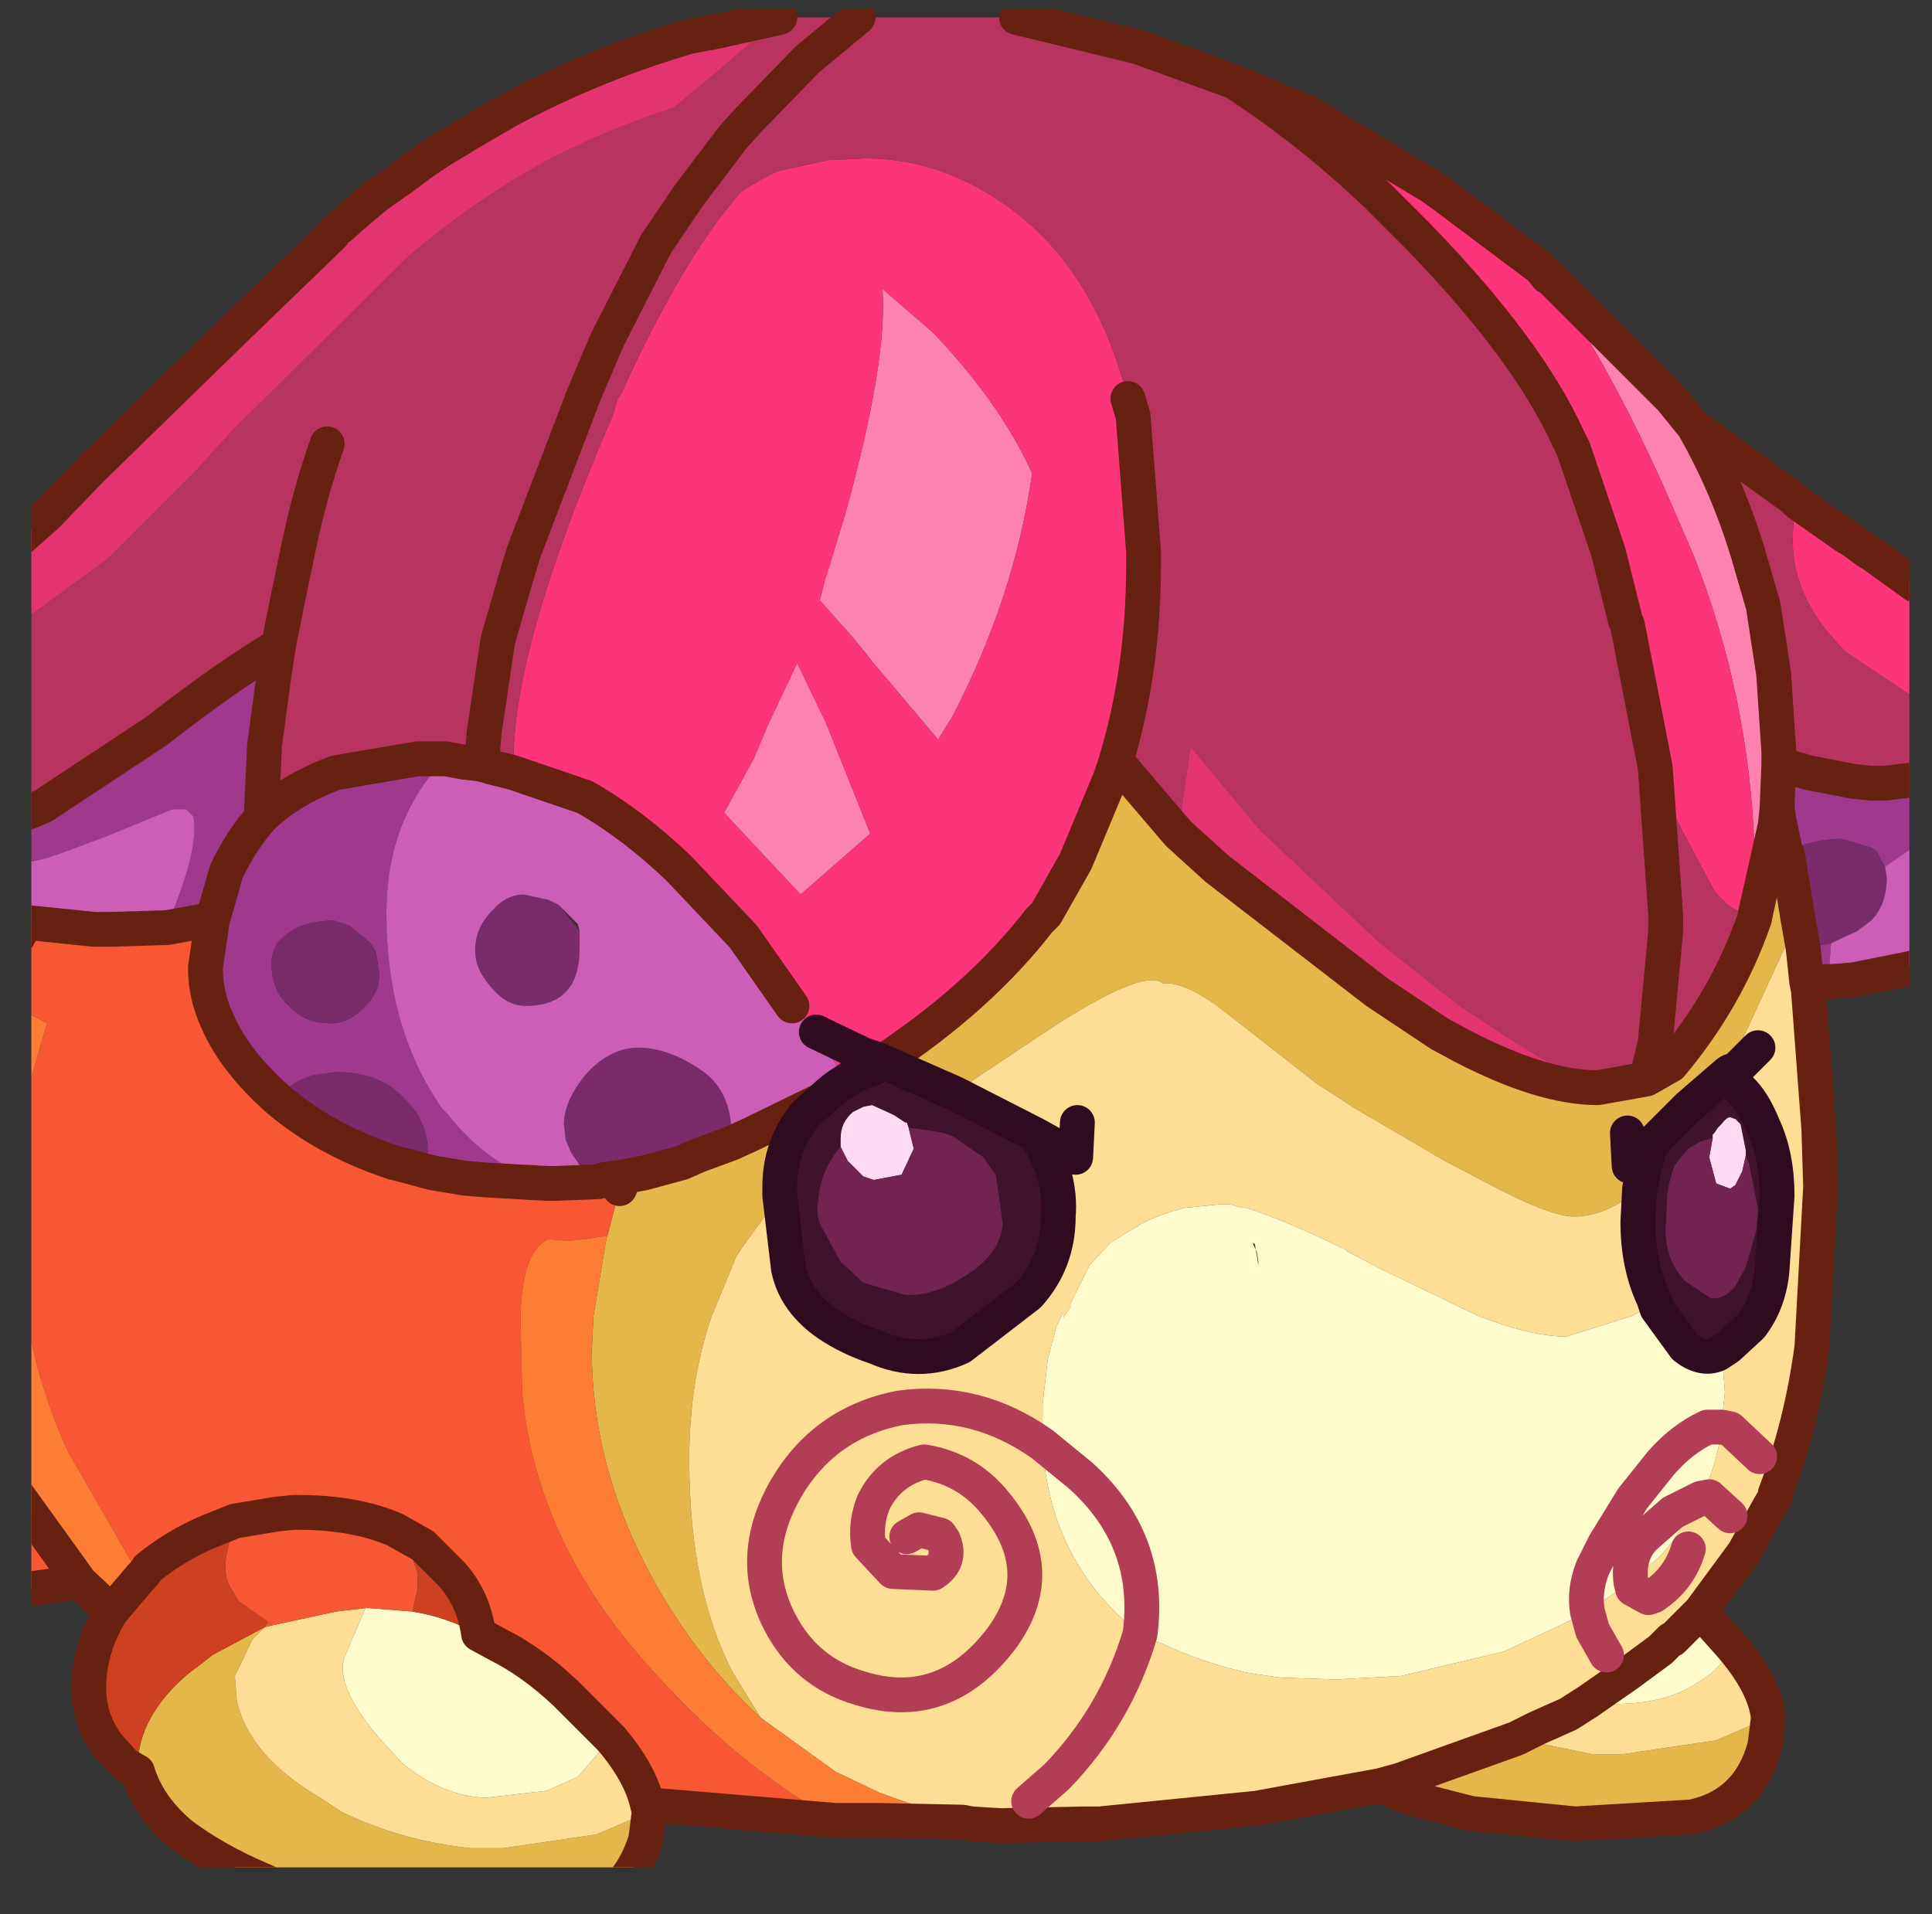 <?xml version="1.0" encoding="UTF-8" standalone="no"?>
<svg xmlns:ffdec="https://www.free-decompiler.com/flash" xmlns:xlink="http://www.w3.org/1999/xlink" ffdec:objectType="frame" height="55.0px" width="55.5px" xmlns="http://www.w3.org/2000/svg">
  <rect width="100%" height="100%" fill="#333333" stroke="none"/>
  <g transform="matrix(1.0, 0.0, 0.0, 1.0, 0.9, 0.25)">
    <clipPath id="clipPath0" transform="matrix(1.0, 0.0, 0.0, 1.0, 0.0, 0.0)">
      <path d="M50.5 0.0 Q53.95 0.0 53.95 3.3 L53.95 50.15 Q53.95 53.4 50.5 53.4 L3.3 53.4 Q0.0 53.4 0.0 50.15 L0.0 3.3 Q0.0 0.0 3.3 0.0 L50.5 0.0" fill="#000000" fill-rule="evenodd" stroke="none"/>
    </clipPath>
    <g clip-path="url(#clipPath0)">
      <use ffdec:characterId="2" height="55.0" transform="matrix(1.0, 0.0, 0.0, 1.0, -0.9, -0.25)" width="55.5" xlink:href="#shape1"/>
    </g>
    <use ffdec:characterId="3" height="53.4" transform="matrix(1.0, 0.0, 0.0, 1.0, 0.0, 0.0)" width="53.95" xlink:href="#shape2"/>
  </g>
  <defs>
    <g id="shape1" transform="matrix(1.0, 0.0, 0.0, 1.0, 0.9, 0.25)">
      <path d="M43.55 7.7 L43.65 7.75 47.1 11.2 47.75 12.0 Q48.7 13.65 49.3 15.6 L49.75 17.15 50.05 19.1 50.2 21.35 50.2 21.7 50.15 22.95 50.1 23.45 49.55 25.9 49.5 25.9 49.5 24.15 Q49.35 19.75 47.75 15.7 L47.1 14.2 Q45.4 10.3 43.55 7.7 M25.9 9.3 Q27.85 11.35 28.75 13.35 28.25 16.9 26.45 20.35 L26.05 21.0 24.15 18.75 24.0 18.55 23.5 17.95 22.65 17.0 22.8 16.4 22.9 16.1 23.4 14.45 Q24.6 10.1 24.45 8.05 L25.9 9.3 M22.65 20.15 L22.8 20.45 24.1 23.7 22.1 25.45 19.9 23.1 20.75 21.55 21.15 20.6 22.0 18.8 22.65 20.15" fill="#ff83b0" fill-rule="evenodd" stroke="none"/>
      <path d="M34.55 2.1 L36.7 3.0 40.2 5.1 40.55 5.35 43.35 7.45 43.55 7.7 Q45.4 10.3 47.1 14.2 L47.75 15.7 Q49.35 19.75 49.5 24.15 L49.5 25.9 49.2 25.95 Q48.85 25.95 48.35 25.35 L47.1 23.0 46.8 22.25 46.65 21.8 45.85 17.7 45.8 17.6 45.3 15.6 44.3 12.65 44.15 12.35 Q43.0 9.8 39.85 6.55 L38.65 5.35 Q36.7 3.5 34.55 2.1 M50.75 14.2 L52.1 15.15 52.35 15.3 52.75 15.6 52.85 15.65 54.1 16.55 54.1 19.8 52.15 18.5 52.05 18.4 Q50.6 16.95 50.6 15.3 50.6 14.55 50.75 14.2 M31.15 21.65 L31.0 22.1 30.0 24.5 29.15 26.0 28.95 26.2 Q27.25 28.4 24.45 30.25 L24.35 30.2 23.9 30.05 22.55 29.4 23.9 30.05 24.35 30.2 24.3 30.4 24.2 30.45 Q23.75 30.55 23.4 30.8 L22.55 29.4 21.85 28.65 20.45 26.65 18.6 24.7 Q17.3 23.45 15.9 22.65 L13.85 21.95 13.85 21.65 Q13.85 20.2 14.35 18.25 15.05 15.5 16.7 11.7 L16.85 11.2 16.95 11.05 Q18.75 7.1 20.4 5.25 21.1 4.8 21.5 4.65 L22.9 4.35 23.95 4.3 Q26.1 4.3 28.0 5.65 30.55 7.45 31.5 11.2 L31.65 11.7 31.95 15.6 31.95 16.0 Q31.95 19.0 31.15 21.65 M22.65 20.15 L22.0 18.8 21.15 20.6 20.75 21.55 19.9 23.1 22.1 25.45 24.1 23.7 22.8 20.45 22.65 20.15 M25.9 9.3 L24.45 8.05 Q24.6 10.1 23.4 14.45 L22.9 16.1 22.8 16.4 22.65 17.0 23.5 17.95 24.0 18.55 24.15 18.75 26.05 21.0 26.45 20.35 Q28.25 16.9 28.75 13.35 27.85 11.35 25.9 9.3" fill="#fd347a" fill-rule="evenodd" stroke="none"/>
      <path d="M47.75 12.0 L50.6 14.05 50.75 14.2 Q50.6 14.55 50.6 15.3 50.6 16.95 52.05 18.4 L52.15 18.5 54.1 19.8 54.1 22.15 53.25 22.25 52.85 22.25 52.35 22.2 51.05 21.95 50.2 21.7 50.2 21.35 50.05 19.1 49.75 17.15 49.3 15.6 Q48.7 13.65 47.75 12.0 M-0.4 23.2 L-0.4 17.7 -0.05 17.45 2.2 15.8 4.75 13.25 5.75 12.15 10.85 7.1 Q12.7 5.55 14.65 4.45 16.55 3.45 18.45 2.85 L19.95 1.6 20.65 1.0 21.5 0.25 23.75 0.25 28.3 0.25 31.8 1.1 34.55 2.1 Q36.7 3.5 38.65 5.35 L39.85 6.55 Q43.0 9.8 44.15 12.35 L44.3 12.65 45.3 15.6 45.8 17.6 45.85 17.7 46.65 21.8 46.8 22.25 47.1 23.0 48.35 25.35 Q48.85 25.95 49.2 25.95 L49.5 25.9 49.55 25.9 49.5 26.15 Q48.7 28.45 47.1 30.35 L46.4 30.75 45.0 31.0 Q43.6 30.35 42.1 29.35 L41.1 28.7 38.75 26.85 35.3 23.6 33.3 21.2 33.1 22.6 32.95 23.7 31.2 21.65 31.15 21.65 Q31.95 19.0 31.95 16.0 L31.95 15.6 31.65 11.7 31.5 11.2 Q30.55 7.45 28.0 5.65 26.1 4.3 23.95 4.3 L22.9 4.35 21.5 4.65 Q21.1 4.8 20.4 5.25 18.75 7.1 16.95 11.05 L16.85 11.2 16.7 11.7 Q15.05 15.5 14.35 18.25 13.85 20.2 13.85 21.65 L13.85 21.95 13.25 21.8 12.9 21.7 12.95 21.55 13.0 20.85 13.4 18.15 13.95 16.25 14.15 15.6 15.85 11.15 16.4 9.85 16.55 9.5 17.95 6.75 18.9 5.35 20.15 3.7 20.6 3.2 22.3 1.45 23.75 0.25 22.3 1.45 20.6 3.2 20.15 3.7 18.9 5.35 17.95 6.75 16.55 9.5 16.4 9.85 15.85 11.15 14.15 15.6 13.95 16.25 13.4 18.15 13.0 20.85 12.95 21.55 12.9 21.7 12.45 21.65 11.9 21.55 11.7 21.55 11.1 21.55 10.8 21.6 8.75 21.95 Q7.4 22.45 6.6 23.25 L6.7 21.15 6.95 19.3 7.1 18.3 Q5.65 19.15 3.6 20.75 L0.35 22.9 0.0 23.05 -0.4 23.2 M46.4 30.75 L46.65 29.7 46.95 26.5 46.95 26.05 46.65 21.8 46.95 26.05 46.95 26.5 46.65 29.7 46.4 30.75 M8.5 12.5 Q8.0 13.9 7.65 15.6 L7.35 17.05 7.1 18.3 7.35 17.05 7.65 15.6 Q8.0 13.9 8.5 12.5" fill="#b83461" fill-rule="evenodd" stroke="none"/>
      <path d="M54.1 22.15 L54.1 24.1 53.9 24.2 53.25 24.65 53.0 24.2 52.85 24.1 52.0 23.85 Q51.15 23.85 50.4 24.25 L50.2 23.3 50.15 22.95 50.2 21.7 51.05 21.95 52.35 22.2 52.85 22.25 53.25 22.25 54.1 22.15 M51.7 27.95 L51.0 27.95 50.9 27.0 51.7 26.85 51.65 27.5 51.7 27.95 M-0.4 24.6 L-0.4 23.2 0.0 23.05 0.35 22.9 3.6 20.75 Q5.65 19.15 7.1 18.3 L6.95 19.3 6.7 21.15 6.6 23.25 6.35 23.55 Q5.9 24.15 5.6 24.8 L5.2 26.2 5.6 24.8 Q5.9 24.15 6.35 23.55 L6.6 23.25 Q7.4 22.45 8.75 21.95 L10.8 21.6 11.1 21.55 11.7 21.55 11.9 21.55 11.5 21.95 11.45 22.05 Q10.2 23.65 10.2 26.0 10.2 29.3 11.8 31.6 L11.95 31.75 Q13.05 33.15 14.5 33.65 L14.8 33.75 13.05 33.65 12.45 33.6 11.55 33.45 11.35 33.4 11.4 32.95 Q11.4 32.05 10.85 31.45 L10.8 31.4 10.75 31.35 Q10.05 30.55 8.75 30.55 L8.4 30.6 Q7.85 30.65 7.45 30.95 L7.1 31.35 Q5.85 30.25 5.35 29.1 5.0 28.35 5.0 27.55 L5.2 26.2 5.0 26.2 3.9 26.4 4.25 25.45 Q4.8 23.95 4.65 23.2 L4.45 23.0 4.05 23.0 2.1 23.8 0.75 24.3 0.45 24.4 -0.4 24.6 M10.0 27.75 L9.9 27.1 9.75 26.85 9.15 26.35 8.7 26.2 Q7.85 26.2 7.4 26.55 6.9 26.85 6.9 27.45 6.9 28.2 7.4 28.65 7.85 29.15 8.6 29.15 9.15 29.15 9.6 28.65 10.0 28.25 10.0 27.75" fill="#a1388e" fill-rule="evenodd" stroke="none"/>
      <path d="M49.9 49.1 L49.8 49.9 Q49.35 51.6 47.7 51.95 L44.35 52.15 41.35 51.85 39.6 51.4 38.75 51.05 39.3 50.9 42.65 49.7 44.85 50.15 45.7 50.15 48.4 49.75 49.9 49.1 M17.75 51.8 L17.65 52.6 Q17.3 53.7 16.55 54.25 L7.9 54.25 7.4 54.1 6.6 53.75 Q5.3 53.2 4.3 52.45 3.35 51.65 3.05 50.65 L3.05 50.55 Q3.05 49.05 4.55 47.8 L4.95 47.5 5.2 47.3 6.7 46.5 6.35 46.85 5.85 47.9 5.85 47.95 5.9 48.6 Q6.25 50.2 8.3 51.4 L8.9 51.8 Q10.65 52.65 12.65 52.85 L13.55 52.85 16.25 52.45 17.75 51.8 M50.15 22.95 L50.2 23.3 50.4 24.25 50.45 24.3 50.75 26.15 48.7 30.6 47.6 31.55 46.5 32.65 46.2 33.9 Q45.25 34.7 44.3 34.7 43.6 34.7 41.65 33.65 L40.6 33.1 37.95 31.55 37.5 31.25 36.95 30.9 34.2 28.75 Q33.15 27.95 32.5 28.0 31.9 27.5 28.6 29.75 L26.5 31.15 24.45 30.25 Q27.25 28.4 28.95 26.2 L29.15 26.0 30.0 24.5 31.0 22.1 31.15 21.65 31.2 21.65 32.95 23.7 34.05 24.7 38.65 28.25 40.45 29.45 41.1 29.8 Q43.4 31.0 45.0 31.0 L46.4 30.75 47.1 30.35 Q48.7 28.45 49.5 26.15 L49.55 25.9 50.1 23.45 50.15 22.95 M45.85 32.3 L45.9 33.25 46.0 33.15 46.5 32.65 46.0 33.15 45.9 33.25 45.85 32.3 M20.65 32.35 L22.7 31.35 22.25 31.75 Q21.5 32.65 21.5 33.85 L21.5 34.1 20.45 35.55 20.25 35.85 19.55 37.55 Q18.9 39.4 18.9 41.7 18.9 45.4 20.15 47.8 L20.95 49.1 Q19.2 47.5 17.9 45.2 16.1 41.95 16.1 38.55 L16.15 37.55 16.5 35.45 16.55 35.25 16.9 33.9 18.4 33.65 19.85 33.0 20.15 32.8 20.65 32.35" fill="#e5b84b" fill-rule="evenodd" stroke="none"/>
      <path d="M50.4 24.25 Q51.15 23.85 52.0 23.85 L52.85 24.1 53.0 24.2 53.25 24.65 53.3 24.95 Q53.3 25.75 52.85 26.2 L52.45 26.5 51.7 26.85 50.9 27.0 50.75 26.15 50.45 24.3 50.4 24.25 M16.3 33.7 L16.25 33.65 15.9 33.45 15.5 32.85 15.35 32.5 15.3 32.05 Q15.3 31.4 15.9 30.65 16.6 29.85 17.45 29.85 18.3 29.85 19.25 30.5 20.2 31.15 20.1 32.6 L19.15 32.95 18.7 33.15 17.6 33.45 17.05 33.55 16.4 33.65 16.3 33.7 M15.75 26.5 L15.75 26.55 15.75 27.0 Q15.75 28.65 14.2 28.65 13.65 28.65 13.2 28.1 12.75 27.6 12.75 27.05 12.75 26.4 13.25 25.9 13.65 25.45 14.15 25.45 L14.85 25.6 15.15 25.75 15.75 26.5 M7.1 31.35 L7.45 30.95 Q7.85 30.65 8.4 30.6 L8.75 30.55 Q10.05 30.55 10.75 31.35 L10.8 31.4 10.85 31.45 Q11.4 32.05 11.4 32.95 L11.35 33.4 10.8 33.25 10.4 33.15 Q8.45 32.5 7.1 31.35 M10.0 27.75 Q10.0 28.25 9.6 28.65 9.15 29.15 8.6 29.15 7.85 29.15 7.4 28.65 6.9 28.2 6.9 27.45 6.9 26.85 7.4 26.55 7.85 26.2 8.7 26.2 L9.15 26.35 9.75 26.85 9.9 27.1 10.0 27.75" fill="#792b6b" fill-rule="evenodd" stroke="none"/>
      <path d="M54.1 24.1 L54.1 27.55 52.85 27.8 52.35 27.9 51.7 27.95 51.65 27.5 51.7 26.85 52.45 26.5 52.85 26.2 Q53.3 25.75 53.3 24.95 L53.25 24.65 53.9 24.2 54.1 24.1 M-0.15 26.25 L-0.4 26.2 -0.4 24.6 0.45 24.4 0.75 24.3 2.1 23.8 4.05 23.0 4.45 23.0 4.65 23.2 Q4.8 23.95 4.25 25.45 L3.9 26.4 2.3 26.45 1.95 26.45 1.8 26.45 -0.15 26.25 M12.9 21.7 L13.25 21.8 13.85 21.95 15.9 22.65 Q17.3 23.45 18.6 24.7 L20.45 26.65 21.85 28.65 22.55 29.4 23.4 30.8 Q23.0 31.05 22.7 31.35 L20.65 32.35 20.1 32.6 Q20.2 31.15 19.25 30.5 18.3 29.85 17.45 29.85 16.6 29.85 15.9 30.65 15.3 31.4 15.3 32.05 L15.35 32.5 15.5 32.85 15.9 33.45 16.25 33.65 16.3 33.7 15.05 33.75 14.8 33.75 14.5 33.65 Q13.05 33.15 11.95 31.75 L11.8 31.6 Q10.2 29.3 10.2 26.0 10.2 23.65 11.45 22.05 L11.5 21.95 11.9 21.55 12.45 21.65 12.9 21.7 M15.15 25.75 L14.85 25.6 14.15 25.45 Q13.65 25.45 13.25 25.9 12.75 26.4 12.75 27.05 12.75 27.6 13.2 28.1 13.65 28.65 14.2 28.65 15.75 28.65 15.75 27.0 L15.75 26.55 15.75 26.5 15.7 26.3 15.15 25.75" fill="#cd5eb9" fill-rule="evenodd" stroke="none"/>
      <path d="M51.0 27.95 L51.05 28.2 51.35 32.2 51.4 33.85 51.15 38.45 Q50.85 40.7 50.1 42.65 L50.1 42.75 49.95 43.0 49.2 44.35 47.95 46.05 47.15 46.85 47.1 46.85 46.8 47.15 45.85 47.85 44.7 48.65 45.25 48.7 Q46.9 48.75 47.85 48.1 48.65 47.65 48.8 47.0 49.8 48.15 49.9 49.1 L48.4 49.75 45.7 50.15 44.85 50.15 42.65 49.7 43.25 49.4 44.15 49.0 44.7 48.65 44.15 49.0 43.25 49.4 42.65 49.7 39.3 50.9 38.75 51.05 35.2 51.7 30.7 52.15 30.55 52.15 30.25 52.15 27.85 52.2 27.0 52.15 26.75 52.1 24.35 51.25 23.1 50.65 20.95 49.1 20.15 47.8 Q18.9 45.4 18.9 41.7 18.9 39.4 19.55 37.55 L20.25 35.85 20.45 35.55 21.5 34.1 21.75 36.2 Q21.95 37.15 22.9 37.8 23.5 38.2 24.25 38.45 25.5 39.0 26.7 38.45 L28.65 36.95 Q29.5 36.0 29.5 34.7 29.6 33.5 28.85 32.35 L26.6 31.2 26.5 31.15 28.6 29.75 Q31.9 27.5 32.5 28.0 33.15 27.95 34.2 28.75 L36.95 30.9 37.5 31.25 37.95 31.55 40.6 33.1 41.65 33.65 Q43.6 34.7 44.3 34.7 45.25 34.7 46.2 33.9 L46.15 34.85 Q46.15 36.1 46.6 37.05 L46.7 37.35 46.4 37.45 46.35 37.35 46.0 37.55 44.1 38.15 Q43.1 38.15 41.55 37.55 L38.75 36.2 37.8 35.7 37.75 35.65 Q36.0 34.8 34.9 34.45 L34.75 34.45 34.45 34.35 34.15 34.35 33.15 34.45 Q32.5 34.6 31.9 34.9 L31.0 35.45 30.4 36.1 29.85 37.2 29.85 37.3 29.65 37.6 29.65 37.55 29.6 37.45 29.6 37.55 29.45 37.85 29.2 38.8 29.05 40.1 29.05 40.7 29.05 41.25 Q27.15 39.9 24.95 40.2 22.65 40.65 21.55 42.75 20.6 44.6 21.5 46.35 22.25 47.8 23.8 48.25 26.2 49.0 27.85 46.85 29.3 44.9 27.7 42.95 26.9 41.95 25.65 41.75 24.65 42.0 24.2 42.9 23.95 43.5 24.05 44.15 L24.75 44.9 25.9 44.95 Q26.45 44.6 26.2 44.0 L26.1 43.85 25.5 43.7 25.15 43.9 25.5 43.7 26.1 43.85 26.2 44.0 Q26.45 44.6 25.9 44.95 L24.75 44.9 24.05 44.15 Q23.95 43.5 24.2 42.9 24.65 42.0 25.65 41.75 26.9 41.95 27.7 42.95 29.3 44.9 27.85 46.85 26.2 49.0 23.8 48.25 22.25 47.8 21.5 46.35 20.6 44.6 21.55 42.75 22.65 40.65 24.95 40.2 27.15 39.9 29.05 41.25 29.25 44.65 31.85 46.7 31.15 49.05 29.45 50.8 L28.65 51.5 29.45 50.8 Q31.15 49.05 31.85 46.7 L32.55 47.0 Q33.6 47.5 34.9 47.8 L35.2 47.85 35.9 47.95 37.5 48.0 39.35 47.9 42.3 47.2 44.55 46.15 44.7 46.05 44.85 46.6 45.25 47.3 44.85 46.6 44.7 46.05 45.95 45.2 46.4 44.8 46.8 44.45 47.1 44.1 47.95 42.8 Q48.45 41.8 48.55 40.75 L48.55 40.7 48.65 39.75 48.6 39.1 48.45 38.65 48.75 38.45 49.4 37.85 Q49.9 37.2 50.0 36.3 L50.15 34.1 Q50.15 32.95 49.75 32.1 49.35 31.1 48.75 30.8 L48.7 30.6 50.75 26.15 50.9 27.0 51.0 27.95 M17.7 51.6 L17.75 51.8 16.25 52.45 13.55 52.85 12.65 52.85 Q10.65 52.65 8.9 51.8 L8.3 51.4 Q6.25 50.2 5.9 48.6 L5.85 47.95 5.85 47.9 6.35 46.85 6.7 46.5 6.9 46.45 8.75 46.05 9.6 45.95 9.0 47.35 Q8.7 48.2 10.05 49.75 L10.65 50.4 Q11.8 51.35 13.05 51.4 L14.8 51.2 15.7 50.8 16.65 49.7 Q17.5 50.7 17.7 51.6 M49.6 29.85 L48.95 30.5 Q48.8 30.5 48.7 30.6 48.8 30.5 48.95 30.5 L49.6 29.85 M49.65 41.6 L48.8 40.8 48.55 40.75 48.8 40.8 49.65 41.6 M48.8 43.3 L48.2 42.75 47.95 42.8 48.2 42.75 48.8 43.3 M47.6 44.25 Q47.35 45.1 46.6 45.6 L46.45 45.65 46.0 45.4 45.95 45.2 46.0 45.4 46.45 45.65 46.6 45.6 Q47.35 45.1 47.6 44.25 M30.05 32.0 L30.0 33.0 29.75 32.85 28.85 32.35 29.75 32.85 30.0 33.0 30.05 32.0" fill="#ffde95" fill-rule="evenodd" stroke="none"/>
      <path d="M24.45 30.25 L26.5 31.15 26.6 31.2 28.85 32.35 Q29.6 33.5 29.5 34.7 29.5 36.0 28.65 36.95 L26.7 38.45 Q25.5 39.0 24.25 38.45 23.5 38.2 22.9 37.8 21.95 37.15 21.75 36.2 L21.5 34.1 21.5 33.85 Q21.5 32.65 22.25 31.75 L22.7 31.35 Q23.0 31.05 23.4 30.8 23.75 30.55 24.2 30.45 L24.3 30.4 24.35 30.2 24.45 30.25 M46.2 33.9 L46.5 32.65 47.6 31.55 48.7 30.6 48.75 30.8 Q49.35 31.1 49.75 32.1 50.15 32.95 50.15 34.1 L50.0 36.3 Q49.9 37.2 49.4 37.85 L48.75 38.45 48.45 38.65 Q48.0 38.85 47.5 38.45 L46.7 37.35 46.6 37.05 Q46.15 36.1 46.15 34.85 L46.2 33.9 M49.25 32.95 L49.25 32.8 49.1 32.05 48.95 31.9 48.8 31.85 Q48.7 31.85 48.55 32.05 L48.45 32.15 48.35 32.3 48.3 32.35 48.3 32.45 47.95 32.55 47.6 32.75 47.35 33.05 47.2 33.25 47.15 33.4 47.05 33.75 47.0 34.05 46.95 35.1 Q46.95 35.95 47.5 36.55 L48.25 37.05 48.35 37.05 Q48.65 37.05 48.95 36.7 L49.25 36.15 49.55 35.1 49.6 34.5 49.35 33.2 49.25 32.95 M25.2 32.15 L25.15 32.0 25.1 32.0 24.8 31.8 24.7 31.75 24.15 31.5 23.9 31.55 23.6 31.7 Q23.25 32.0 23.25 32.45 L23.25 32.7 23.05 32.95 23.0 33.05 Q22.65 33.55 22.6 34.3 22.55 34.6 22.65 34.9 L23.25 36.0 23.9 36.6 25.1 36.95 25.35 36.95 Q26.05 36.9 26.75 36.45 27.85 35.8 27.9 34.9 L27.75 33.8 27.7 33.5 27.45 33.15 27.35 33.0 27.05 32.8 26.55 32.45 Q26.3 32.3 25.9 32.25 L25.2 32.15" fill="#41122c" fill-rule="evenodd" stroke="none"/>
      <path d="M-0.4 17.7 L-0.4 15.3 0.45 14.55 1.7 13.25 5.75 9.3 8.65 6.5 8.75 6.35 8.9 6.25 Q9.45 5.75 9.95 5.35 L10.8 4.75 Q11.5 4.2 12.3 3.75 L12.45 3.65 13.65 2.95 Q16.15 1.6 18.9 0.8 L19.7 0.65 21.5 0.25 20.65 1.0 19.95 1.6 18.45 2.85 Q16.55 3.45 14.65 4.45 12.7 5.55 10.85 7.1 L5.75 12.15 4.75 13.25 2.2 15.8 -0.05 17.45 -0.4 17.7 M45.0 31.0 Q43.4 31.0 41.1 29.8 L40.45 29.45 38.65 28.25 34.05 24.7 32.95 23.7 33.1 22.6 33.3 21.2 35.3 23.6 38.75 26.85 41.1 28.7 42.1 29.35 Q43.6 30.35 45.0 31.0" fill="#e43472" fill-rule="evenodd" stroke="none"/>
      <path d="M48.3 32.45 L48.3 32.35 48.35 32.3 48.45 32.15 48.55 32.05 Q48.7 31.85 48.8 31.85 L48.95 31.9 49.1 32.05 49.25 32.8 49.25 32.95 49.15 33.4 48.95 33.8 48.8 33.9 48.4 33.75 48.2 33.0 48.3 32.45 M23.25 32.7 L23.25 32.45 Q23.25 32.0 23.6 31.7 L23.9 31.55 24.15 31.5 24.7 31.75 24.8 31.8 25.1 32.0 25.15 32.0 25.2 32.15 25.35 32.75 25.0 33.5 24.2 33.65 23.9 33.55 23.45 33.1 23.35 32.9 23.25 32.7" fill="#ffdcf4" fill-rule="evenodd" stroke="none"/>
      <path d="M48.3 32.45 L48.2 33.0 48.4 33.75 48.8 33.9 48.95 33.8 49.15 33.4 49.25 32.95 49.35 33.2 49.6 34.5 49.55 35.1 49.25 36.15 48.95 36.7 Q48.65 37.05 48.35 37.05 L48.25 37.05 47.5 36.55 Q46.95 35.95 46.95 35.1 L47.0 34.05 47.05 33.75 47.15 33.4 47.2 33.25 47.35 33.05 47.6 32.75 47.95 32.55 48.3 32.45 M25.2 32.15 L25.9 32.25 Q26.3 32.3 26.55 32.45 L27.05 32.8 27.35 33.0 27.45 33.15 27.7 33.5 27.75 33.8 27.9 34.9 Q27.85 35.8 26.75 36.45 26.05 36.9 25.35 36.95 L25.1 36.95 23.9 36.6 23.25 36.0 22.65 34.9 Q22.55 34.6 22.6 34.3 22.65 33.55 23.0 33.05 L23.05 32.95 23.25 32.7 23.35 32.9 23.45 33.1 23.9 33.55 24.2 33.65 25.0 33.5 25.35 32.75 25.2 32.15" fill="#70244f" fill-rule="evenodd" stroke="none"/>
      <path d="M47.95 46.05 L48.8 47.0 Q48.65 47.65 47.85 48.1 46.9 48.75 45.25 48.7 L44.7 48.65 45.85 47.85 46.8 47.15 47.1 46.85 47.15 46.85 47.95 46.05 M48.45 38.65 L48.6 39.1 48.65 39.75 48.55 40.7 48.55 40.75 48.15 40.75 Q47.4 41.1 46.8 41.8 L46.0 42.8 45.2 44.1 44.85 44.8 Q44.6 45.45 44.7 46.05 44.6 45.45 44.85 44.8 L45.2 44.1 46.0 42.8 46.8 41.8 Q47.4 41.1 48.15 40.75 L48.55 40.75 Q48.45 41.8 47.95 42.8 L47.15 43.2 46.35 43.9 Q45.85 44.4 45.95 45.2 45.85 44.4 46.35 43.9 L47.15 43.2 47.95 42.8 47.1 44.1 46.8 44.45 46.4 44.8 45.95 45.2 44.7 46.05 44.55 46.15 42.3 47.2 39.35 47.9 37.5 48.0 35.9 47.95 35.2 47.85 34.9 47.8 Q33.6 47.5 32.55 47.0 L31.85 46.7 Q32.2 44.0 30.15 42.15 L29.05 41.25 30.15 42.15 Q32.2 44.0 31.85 46.7 29.25 44.65 29.05 41.25 L29.05 40.7 29.05 40.1 29.2 38.8 29.45 37.85 29.6 37.55 29.6 37.45 29.65 37.55 29.65 37.6 29.85 37.3 29.85 37.2 30.4 36.1 31.0 35.45 31.9 34.9 Q32.5 34.6 33.15 34.45 L34.15 34.35 34.45 34.35 34.75 34.45 34.9 34.45 Q36.0 34.8 37.75 35.65 L37.8 35.7 38.75 36.2 41.55 37.55 Q43.1 38.15 44.1 38.15 L46.0 37.55 46.35 37.35 46.4 37.45 46.7 37.35 47.5 38.45 Q48.0 38.85 48.45 38.65 M9.6 45.95 L9.7 45.95 10.95 46.05 Q11.9 46.2 12.85 46.7 L13.4 47.0 Q14.4 47.5 15.35 48.4 L16.65 49.7 15.7 50.8 14.8 51.2 13.05 51.4 Q11.8 51.35 10.65 50.4 L10.05 49.75 Q8.7 48.2 9.0 47.35 L9.6 45.95 M35.1 35.45 L35.1 35.5 35.2 35.7 35.25 36.0 35.25 36.1 35.15 35.5 35.1 35.45" fill="#fffbcd" fill-rule="evenodd" stroke="none"/>
      <path d="M23.1 52.05 L17.7 51.6 Q17.5 50.7 16.65 49.7 L15.35 48.4 Q14.4 47.5 13.4 47.0 L12.85 46.7 Q12.7 45.65 12.05 44.95 L11.25 44.15 10.45 43.7 Q9.3 43.2 7.65 43.2 L7.55 43.2 7.05 43.25 5.85 43.45 5.1 43.75 Q4.15 44.15 3.35 44.8 L3.25 44.95 3.15 45.05 2.95 44.75 1.05 41.45 Q-0.25 38.6 -0.35 35.4 L-0.35 34.7 -0.35 33.65 -0.35 31.9 0.45 29.15 -0.4 28.7 -0.4 26.7 -0.15 26.25 1.8 26.45 1.95 26.45 2.3 26.45 3.9 26.4 5.0 26.2 5.2 26.2 5.0 27.55 Q5.0 28.35 5.35 29.1 5.85 30.25 7.1 31.35 8.45 32.5 10.4 33.15 L10.8 33.25 11.35 33.4 11.55 33.45 12.45 33.6 13.05 33.65 14.8 33.75 16.2 33.95 16.9 33.9 16.55 35.25 15.9 35.35 15.45 35.4 14.85 35.35 Q14.1 35.7 14.05 37.55 L14.1 39.75 Q14.45 43.65 17.2 47.0 19.95 50.3 23.1 52.05 M1.4 45.2 L-0.4 45.45 -0.4 42.7 1.4 45.2 M6.8 46.35 L6.9 46.45 6.7 46.5 6.8 46.35" fill="#f85833" fill-rule="evenodd" stroke="none"/>
      <path d="M26.75 52.1 L24.35 52.05 24.1 52.05 23.1 52.05 Q19.95 50.3 17.2 47.0 14.45 43.65 14.1 39.75 L14.05 37.55 Q14.1 35.7 14.85 35.35 L15.45 35.4 15.9 35.35 16.55 35.25 16.5 35.45 16.15 37.55 16.1 38.55 Q16.1 41.95 17.9 45.2 19.2 47.5 20.95 49.1 L23.1 50.65 24.35 51.25 26.75 52.1 M2.3 46.05 L1.4 45.2 -0.4 42.7 -0.4 28.7 0.45 29.15 -0.35 31.9 -0.35 33.65 -0.35 34.7 -0.35 35.4 Q-0.25 38.6 1.05 41.45 L2.95 44.75 3.15 45.05 2.3 46.05" fill="#ff7d36" fill-rule="evenodd" stroke="none"/>
      <path d="M5.85 43.45 L7.05 43.25 7.55 43.2 7.65 43.2 Q9.3 43.2 10.45 43.7 L10.8 44.1 11.1 44.95 11.1 45.4 10.95 46.05 9.7 45.95 9.6 45.95 8.75 46.05 6.9 46.45 6.8 46.35 5.95 45.75 5.75 45.4 Q5.5 45.05 5.6 44.45 L5.75 43.75 5.85 43.45" fill="#f65832" fill-rule="evenodd" stroke="none"/>
      <path d="M3.05 50.65 L2.7 50.45 2.2 49.9 Q1.65 49.15 1.65 48.25 1.65 47.1 2.3 46.05 L3.15 45.05 3.25 44.95 3.35 44.8 Q4.15 44.15 5.1 43.75 L5.85 43.45 5.75 43.75 5.6 44.45 Q5.5 45.05 5.75 45.4 L5.95 45.75 6.8 46.35 6.7 46.5 5.2 47.3 4.95 47.5 4.55 47.8 Q3.05 49.05 3.05 50.55 L3.05 50.65 M10.95 46.05 L11.1 45.4 11.1 44.95 10.8 44.1 10.45 43.7 11.25 44.15 12.05 44.95 Q12.7 45.65 12.85 46.7 11.9 46.2 10.95 46.05" fill="#cf4120" fill-rule="evenodd" stroke="none"/>
      <path d="M34.55 2.1 L36.7 3.0 40.2 5.1 40.55 5.35 43.35 7.45 43.55 7.7 43.65 7.75 47.1 11.2 47.75 12.0 50.6 14.05 50.75 14.2 52.1 15.15 52.35 15.3 52.75 15.6 52.85 15.65 54.1 16.55 M54.1 27.55 L52.85 27.8 52.35 27.9 51.7 27.95 51.0 27.95 51.05 28.2 51.35 32.2 51.4 33.85 51.15 38.45 Q50.85 40.7 50.1 42.65 L50.1 42.75 49.95 43.0 49.2 44.35 47.95 46.05 48.8 47.0 Q49.8 48.15 49.9 49.1 L49.8 49.9 Q49.35 51.6 47.7 51.95 L44.35 52.15 41.35 51.85 39.6 51.4 38.75 51.05 35.2 51.7 30.7 52.15 30.55 52.15 30.25 52.15 27.85 52.2 27.0 52.15 26.75 52.1 24.35 52.05 24.1 52.05 23.1 52.05 17.7 51.6 17.75 51.8 17.65 52.6 Q17.3 53.7 16.55 54.25 M7.9 54.25 L7.4 54.1 6.6 53.75 Q5.3 53.2 4.3 52.45 3.35 51.65 3.05 50.65 L2.7 50.45 2.2 49.9 Q1.65 49.15 1.65 48.25 1.65 47.1 2.3 46.05 L1.4 45.2 -0.4 45.45 M-0.4 26.7 L-0.15 26.25 -0.4 26.2 M-0.4 15.3 L0.45 14.55 1.7 13.25 5.75 9.3 8.65 6.5 8.75 6.35 8.9 6.25 Q9.45 5.75 9.95 5.35 L10.8 4.75 Q11.5 4.2 12.3 3.75 L12.45 3.65 13.65 2.95 Q16.15 1.6 18.9 0.8 L19.7 0.65 21.5 0.25 M28.3 0.25 L31.8 1.1 34.55 2.1 Q36.7 3.5 38.65 5.35 L39.85 6.55 Q43.0 9.8 44.15 12.35 L44.3 12.65 45.3 15.6 45.8 17.6 45.85 17.7 46.65 21.8 46.95 26.05 46.95 26.5 46.65 29.7 46.4 30.75 45.0 31.0 Q43.4 31.0 41.1 29.8 L40.45 29.45 38.65 28.25 34.05 24.7 32.95 23.7 31.2 21.65 31.15 21.65 31.0 22.1 30.0 24.5 29.15 26.0 28.95 26.2 Q27.25 28.4 24.45 30.25 M47.75 12.0 Q48.7 13.65 49.3 15.6 L49.75 17.15 50.05 19.1 50.2 21.35 50.2 21.7 51.05 21.95 52.35 22.2 52.85 22.25 53.25 22.25 54.1 22.15 M50.15 22.95 L50.2 23.3 50.4 24.25 50.45 24.3 50.75 26.15 50.9 27.0 51.0 27.95 M50.15 22.95 L50.1 23.45 49.55 25.9 49.5 26.15 Q48.7 28.45 47.1 30.35 L46.4 30.75 M50.2 21.7 L50.15 22.95 M44.7 48.65 L44.15 49.0 43.25 49.4 42.65 49.7 39.3 50.9 38.75 51.05 M47.95 46.05 L47.15 46.85 47.1 46.85 46.8 47.15 45.85 47.85 44.7 48.65 M31.5 11.2 L31.65 11.7 31.95 15.6 31.95 16.0 Q31.95 19.0 31.15 21.65 M23.75 0.25 L22.3 1.45 20.6 3.2 20.15 3.7 18.9 5.35 17.95 6.75 16.55 9.5 16.4 9.85 15.85 11.15 14.15 15.6 13.95 16.25 13.4 18.15 13.0 20.85 12.95 21.55 12.9 21.7 13.25 21.8 13.85 21.95 15.9 22.65 Q17.3 23.45 18.6 24.7 L20.45 26.65 21.85 28.65 M7.1 18.3 L7.35 17.05 7.65 15.6 Q8.0 13.9 8.5 12.5 M3.9 26.4 L5.0 26.2 5.2 26.2 5.6 24.8 Q5.9 24.15 6.35 23.55 L6.6 23.25 6.7 21.15 6.95 19.3 7.1 18.3 Q5.65 19.15 3.6 20.75 L0.35 22.9 0.0 23.05 -0.4 23.2 M11.9 21.55 L11.7 21.55 11.1 21.55 10.8 21.6 8.75 21.95 Q7.4 22.45 6.6 23.25 M12.9 21.7 L12.45 21.65 11.9 21.55 M14.8 33.75 L15.05 33.75 16.3 33.7 16.4 33.65 17.05 33.55 17.6 33.45 18.7 33.15 19.15 32.95 20.1 32.6 20.65 32.35 22.7 31.35 M11.35 33.4 L11.55 33.45 12.45 33.6 13.05 33.65 14.8 33.75 M16.9 33.9 L17.0 33.65 17.05 33.55 M11.35 33.4 L10.8 33.25 10.4 33.15 Q8.45 32.5 7.1 31.35 5.85 30.25 5.35 29.1 5.0 28.35 5.0 27.55 L5.2 26.2 M3.9 26.4 L2.3 26.45 1.95 26.45 1.8 26.45 -0.15 26.25 M10.45 43.7 Q9.3 43.2 7.65 43.2 L7.55 43.2 7.05 43.25 5.85 43.45 5.1 43.75 Q4.15 44.15 3.35 44.8 L3.25 44.95 3.15 45.05 2.3 46.05 M10.45 43.7 L11.25 44.15 12.05 44.95 Q12.7 45.65 12.85 46.7 L13.4 47.0 Q14.4 47.5 15.35 48.4 L16.65 49.7 Q17.5 50.7 17.7 51.6 M24.3 30.4 L24.2 30.45 M1.4 45.2 L-0.4 42.7" fill="none" stroke="#662110" stroke-linecap="round" stroke-linejoin="round" stroke-width="1.0"/>
      <path d="M24.45 30.25 L26.5 31.15 26.6 31.2 28.85 32.35 29.75 32.85 30.0 33.0 30.05 32.0 M46.2 33.9 L46.5 32.65 46.0 33.15 45.9 33.25 45.85 32.3 M48.7 30.6 Q48.8 30.5 48.95 30.5 L49.6 29.85 M48.75 30.8 Q49.35 31.1 49.75 32.1 50.15 32.95 50.15 34.1 L50.0 36.3 Q49.9 37.2 49.4 37.85 L48.75 38.45 48.45 38.65 Q48.0 38.85 47.5 38.45 L46.7 37.35 46.6 37.05 Q46.15 36.1 46.15 34.85 L46.2 33.9 M48.7 30.6 L47.6 31.55 46.5 32.65 M22.55 29.4 L23.9 30.05 24.35 30.2 24.45 30.25 M22.7 31.35 Q23.0 31.05 23.4 30.8 23.75 30.55 24.2 30.45 M22.7 31.35 L22.25 31.75 Q21.5 32.65 21.5 33.85 L21.5 34.1 21.75 36.2 Q21.95 37.15 22.9 37.8 23.5 38.2 24.25 38.45 25.5 39.0 26.7 38.45 L28.65 36.95 Q29.5 36.0 29.5 34.7 29.6 33.5 28.85 32.35" fill="none" stroke="#300a1f" stroke-linecap="round" stroke-linejoin="round" stroke-width="1.0"/>
      <path d="M48.55 40.75 L48.8 40.8 49.65 41.6 M29.05 41.25 L30.15 42.15 Q32.2 44.0 31.85 46.7 31.15 49.05 29.45 50.8 L28.65 51.5 M44.7 46.05 Q44.6 45.45 44.85 44.8 L45.2 44.1 46.0 42.8 46.8 41.8 Q47.4 41.1 48.15 40.75 L48.55 40.75 M47.95 42.8 L48.2 42.75 48.8 43.3 M45.95 45.2 Q45.85 44.4 46.35 43.9 L47.15 43.2 47.95 42.8 M45.95 45.2 L46.0 45.4 46.45 45.65 46.6 45.6 Q47.35 45.1 47.6 44.25 M44.7 46.05 L44.85 46.6 45.25 47.3 M29.05 41.25 Q27.15 39.9 24.95 40.2 22.65 40.65 21.55 42.75 20.6 44.6 21.5 46.35 22.25 47.8 23.8 48.25 26.2 49.0 27.85 46.85 29.3 44.9 27.7 42.95 26.9 41.95 25.65 41.75 24.65 42.0 24.2 42.9 23.95 43.5 24.05 44.15 L24.75 44.9 25.9 44.95 Q26.45 44.6 26.2 44.0 L26.1 43.85 25.5 43.7 25.15 43.9" fill="none" stroke="#b23e55" stroke-linecap="round" stroke-linejoin="round" stroke-width="1.0"/>
    </g>
    <g id="shape2" transform="matrix(1.0, 0.0, 0.0, 1.0, 0.0, 0.0)">
      <path d="M50.5 0.0 Q53.95 0.0 53.95 3.3 L53.95 50.15 Q53.95 53.4 50.5 53.4 L3.3 53.4 Q0.0 53.4 0.0 50.15 L0.0 3.3 Q0.0 0.0 3.3 0.0 L50.5 0.0" fill="#000000" fill-opacity="0.004" fill-rule="evenodd" stroke="none"/>
    </g>
  </defs>
</svg>

